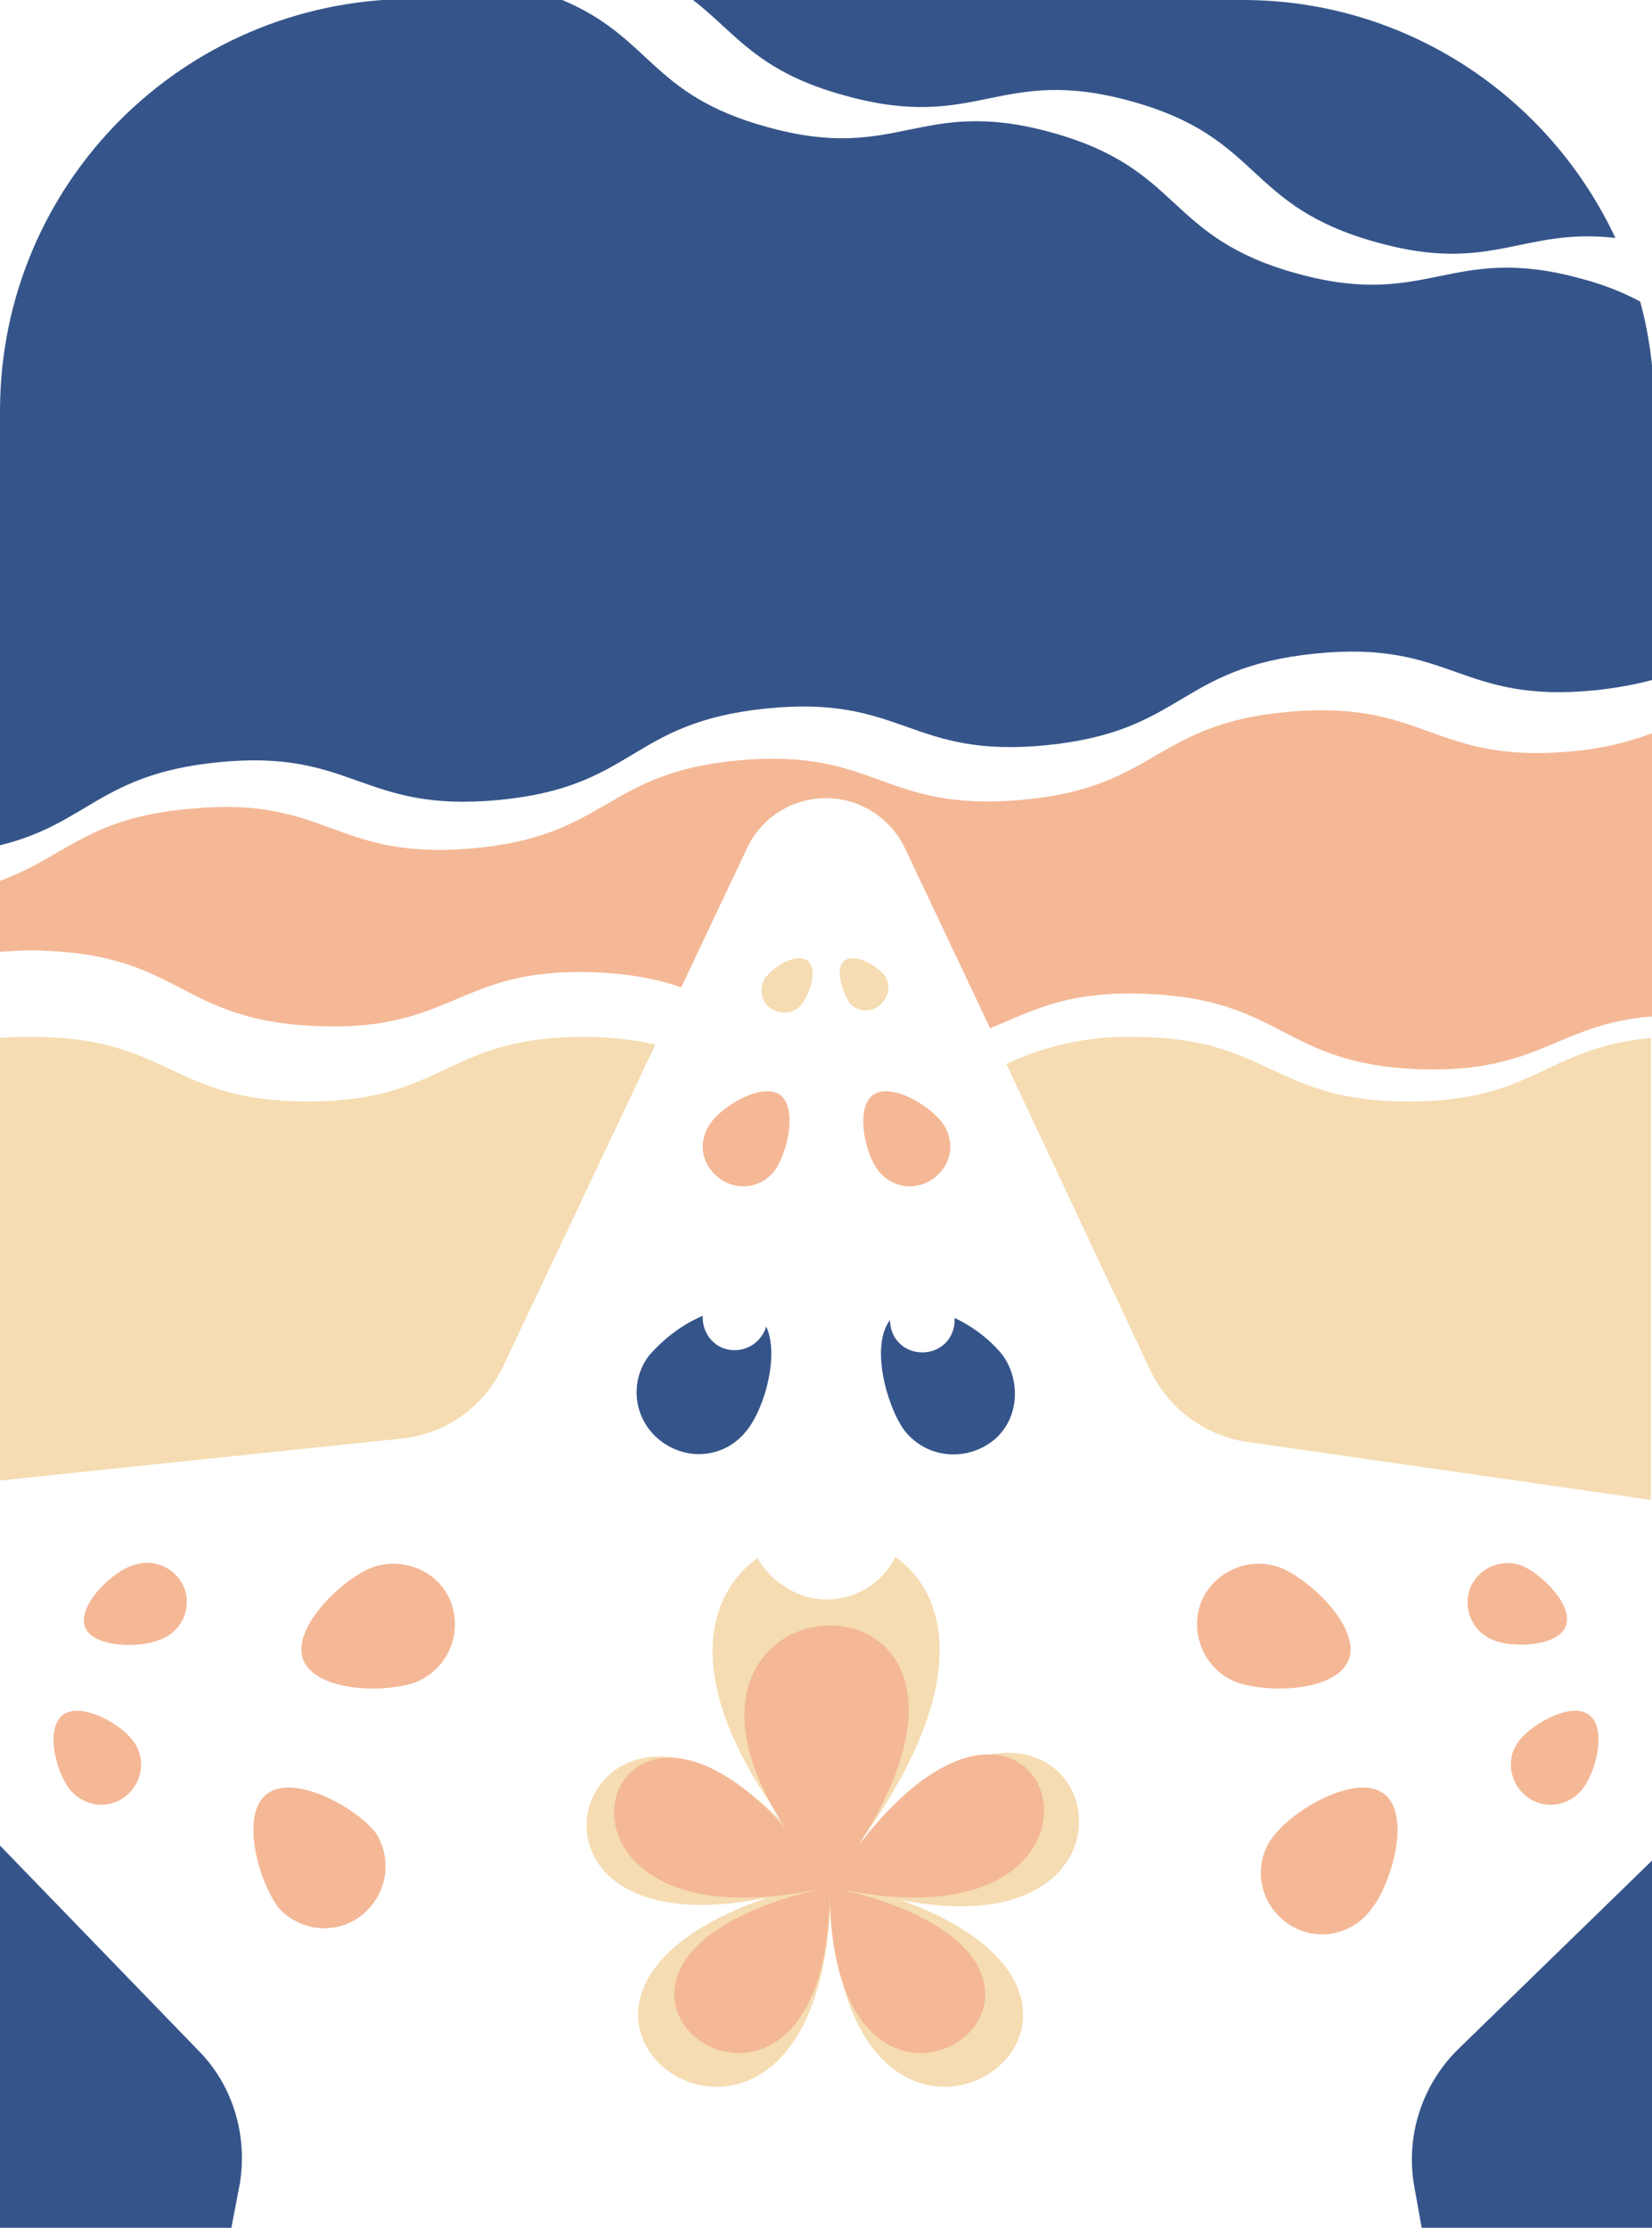 <?xml version="1.0" encoding="utf-8"?>
<!-- Generator: Adobe Illustrator 24.0.0, SVG Export Plug-In . SVG Version: 6.00 Build 0)  -->
<svg version="1.1" id="Layer_1" xmlns="http://www.w3.org/2000/svg" xmlns:xlink="http://www.w3.org/1999/xlink" x="0px" y="0px"
	 viewBox="0 0 153.5 206.9" style="enable-background:new 0 0 153.5 206.9;" xml:space="preserve">
<style type="text/css">
	.st0{fill:#F5DCB2;}
	.st1{fill:#35558A;}
	.st2{fill:#F4B896;}
</style>
<title>identity</title>
<path class="st0" d="M54.2,96.3c-12.8,0-12.8,6-25.6,6s-12.8-6-25.6-6c-1.1,0-2.1,0-3,0.1v41.1l37.3-3.9c4.1-0.4,7.6-2.9,9.4-6.6
	l14.2-30C58.6,96.5,56.4,96.3,54.2,96.3z"/>
<path class="st1" d="M78.6,8.9c12.3,3.4,14.2-2.9,26.5,0.5s10.5,9.7,22.8,13.1c10.7,3,13.5-1.4,22.2-0.4C143.8,8.7,130.4,0,115.5,0
	H64.4C68.4,3.1,70.4,6.7,78.6,8.9z"/>
<path class="st1" d="M20.2,70.8c12.7-1.3,13.3,4.7,26.1,3.5s12.1-7.2,24.9-8.5s13.3,4.7,26.1,3.4s12.1-7.2,24.9-8.5
	s13.3,4.7,26.1,3.4c1.8-0.2,3.6-0.5,5.4-1V38c0-3.4-0.4-6.7-1.3-10c-1.7-0.9-3.5-1.6-5.4-2.1c-12.3-3.4-14.2,2.9-26.5-0.5
	s-10.5-9.7-22.8-13.1s-14.2,2.9-26.4-0.5c-11-3-10.7-8.4-19.3-11.9H38C17,0.1,0.1,17,0,38v40.5C8.2,76.5,9.3,71.9,20.2,70.8z"/>
<path class="st2" d="M145.8,69.8c-12.7,1.1-13.3-4.8-26-3.7s-12.2,7.1-25,8.2s-13.3-4.8-26-3.7s-12.2,7.1-25,8.2s-13.3-4.9-26-3.7
	C8.1,75.9,6.1,79.6,0,81.8v6.6c1.4-0.1,2.8-0.2,4.2-0.1c12.8,0.5,12.5,6.5,25.3,7s13-5.5,25.8-5c2.7,0.1,5.4,0.5,8,1.4l6.1-12.9
	c1.9-4.1,6.8-5.8,10.8-3.9c1.7,0.8,3.1,2.2,3.9,3.9L92,95.5c3.9-1.6,7.1-3.5,14.5-3.2c12.8,0.5,12.6,6.5,25.3,7
	c11.3,0.4,12.8-4.2,21.7-4.9V68.1C151.1,69,148.5,69.6,145.8,69.8z"/>
<path class="st0" d="M130.9,102.3c-12.8,0-12.8-6-25.6-6c-4.1-0.1-8.1,0.8-11.8,2.5l13.4,28.5c1.7,3.5,5,6,8.9,6.6l37.6,5.4V96.4
	C143.6,97.3,142.6,102.3,130.9,102.3z"/>
<path class="st2" d="M72,108.7c-1.2,1.6-3.5,2-5.2,0.7s-2-3.5-0.7-5.2l0,0c1.2-1.6,4.8-3.7,6.4-2.5S73.2,107,72,108.7z"/>
<path class="st0" d="M74.6,93.1c-0.6,1-1.9,1.2-2.9,0.6c-1-0.6-1.2-1.9-0.6-2.9c0-0.1,0.1-0.1,0.2-0.2c0.7-0.9,2.7-2.1,3.7-1.4
	S75.3,92.1,74.6,93.1z"/>
<path class="st2" d="M81.6,108.7c1.2,1.6,3.5,2,5.2,0.7s2-3.5,0.7-5.2l0,0c-1.2-1.6-4.8-3.7-6.4-2.5S80.3,107,81.6,108.7z"/>
<path class="st0" d="M78.9,93.1c0.7,0.9,2.1,1,2.9,0.2c0.8-0.7,1-1.9,0.4-2.7c-0.7-0.9-2.7-2.1-3.7-1.4S78.3,92.1,78.9,93.1z"/>
<path class="st2" d="M34.9,170.2c1.7,2.6,1,6.1-1.6,7.9c-2.3,1.6-5.5,1.2-7.4-0.9c-1.9-2.5-3.6-8.7-1.1-10.6S33,167.8,34.9,170.2z"
	/>
<path class="st2" d="M12.3,161.6c1.3,1.6,1,3.9-0.6,5.2c-1.6,1.3-3.9,1-5.2-0.6c-1.3-1.6-2.3-5.6-0.7-6.9S11.1,160,12.3,161.6z"/>
<path class="st2" d="M38.7,156.2c2.9-1.2,4.3-4.5,3.2-7.4s-4.5-4.3-7.4-3.2c-2.9,1.2-7.5,5.7-6.3,8.6S35.8,157.3,38.7,156.2z"/>
<path class="st2" d="M14.8,152.3c1.9-0.6,3-2.7,2.4-4.6s-2.7-3-4.6-2.4c-0.2,0.1-0.4,0.1-0.6,0.2c-1.9,0.8-4.8,3.7-4.1,5.6
	S12.9,153.1,14.8,152.3z"/>
<path class="st2" d="M118.6,170.2c-2.1,2.3-1.9,5.9,0.5,8c2.3,2.1,5.9,1.9,8-0.5c0.2-0.2,0.3-0.4,0.4-0.5c1.9-2.5,3.6-8.7,1.1-10.6
	C126.2,164.7,120.6,167.8,118.6,170.2z"/>
<path class="st2" d="M141.2,161.6c-1.3,1.6-1,3.9,0.6,5.2s3.9,1,5.2-0.6c1.3-1.6,2.3-5.6,0.7-6.9S142.5,160,141.2,161.6z"/>
<path class="st2" d="M114.8,156.2c-2.9-1.2-4.3-4.5-3.2-7.4c1.2-2.9,4.5-4.3,7.4-3.2c2.9,1.2,7.5,5.7,6.3,8.6
	S117.8,157.3,114.8,156.2z"/>
<path class="st2" d="M138.7,152.3c-1.9-0.8-2.8-2.9-2.1-4.8c0.8-1.9,2.9-2.8,4.8-2.1l0,0c1.9,0.8,4.8,3.7,4.1,5.6
	C144.8,152.9,140.6,153.1,138.7,152.3z"/>
<path class="st0" d="M77.2,174.6C113.8,187.7,101.5,142.4,77.2,174.6z"/>
<path class="st0" d="M77.2,174.6C77.2,212.9,117.4,183.6,77.2,174.6z"/>
<path class="st0" d="M77.2,174.6C36.9,183.6,77.2,212.9,77.2,174.6z"/>
<path class="st0" d="M77.2,174.6C54.5,143.4,40.2,187.1,77.2,174.6z"/>
<path class="st1" d="M93.2,125.9c-1.2-1.5-2.8-2.7-4.5-3.5c0,0,0,0.1,0,0.2c0,1.7-1.3,3-3,3s-3-1.3-3-3l0,0
	c-1.8,2.3-0.4,7.8,1.3,10.2c1.9,2.5,5.4,3,8,1.2S95,128.5,93.2,125.9L93.2,125.9z"/>
<path class="st1" d="M71.2,123.2c-0.5,1.6-2.1,2.5-3.7,2.1c-1.2-0.3-2.1-1.4-2.2-2.7c0-0.1,0-0.3,0-0.4c-1.9,0.8-3.6,2.1-5,3.7
	c-1.9,2.5-1.4,6.1,1.2,8s6.1,1.4,8-1.2C71.1,130.6,72.4,125.8,71.2,123.2z"/>
<path class="st1" d="M18.4,190.4L0,171.4v35.5h21.5l0.8-4.2C23,198.2,21.6,193.6,18.4,190.4z"/>
<path class="st1" d="M135.4,190.4c-3.3,3.3-4.8,8-4,12.6l0.7,3.9h21.5v-34.2L135.4,190.4z"/>
<path class="st0" d="M83.2,144.6c-1.8,3.6-6.2,5-9.7,3.1c-1.3-0.7-2.4-1.7-3.1-3c-5.7,4.1-7.4,14.1,6.8,29.9
	C90.4,158.4,88.7,148.5,83.2,144.6z"/>
<path class="st2" d="M77.1,175.5c0,30.4,32.3,6.9,0.3-0.2c32,7.2,19.6-30.8-0.1-0.4c25.3-33.5-26.9-30.3-0.4,0
	c-20.1-29.7-32.1,7.6-0.1,0.4C44.8,182.4,77.1,205.9,77.1,175.5z"/>
</svg>
